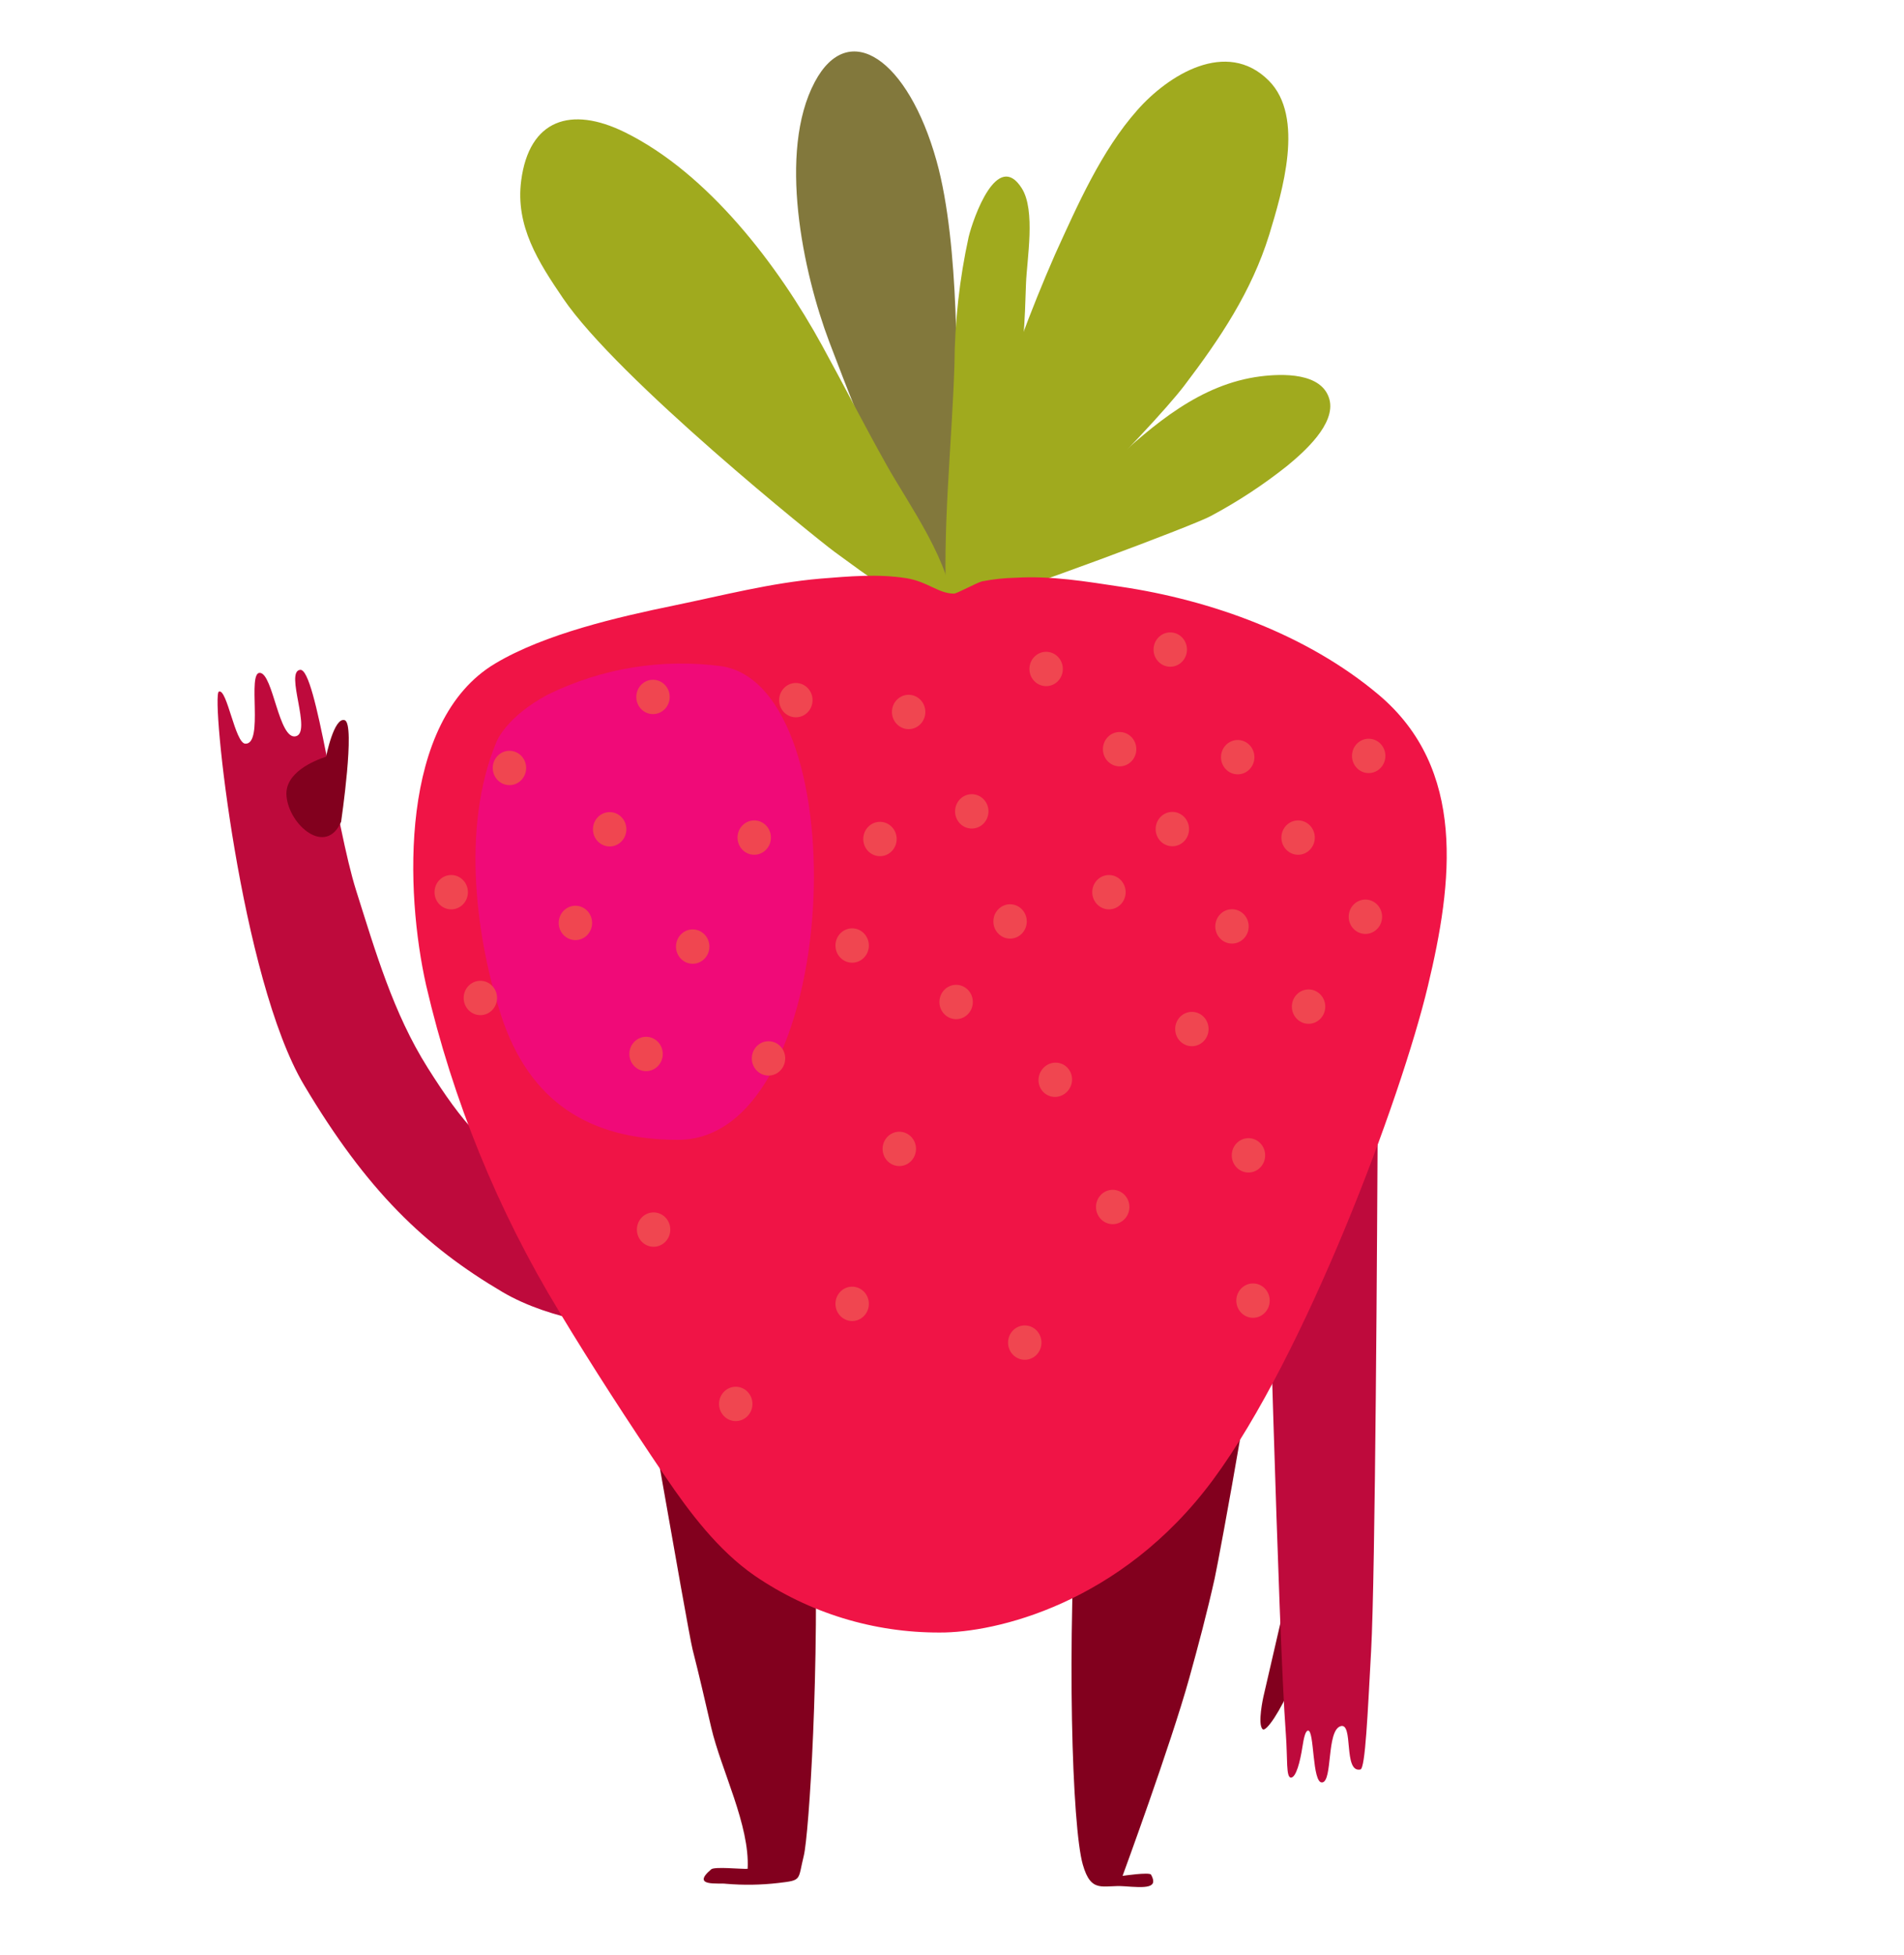 <svg xmlns="http://www.w3.org/2000/svg" xmlns:xlink="http://www.w3.org/1999/xlink" width="114" height="117" version="1.1" viewBox="0 0 114 117" xml:space="preserve"><g><title>strawberry-a</title><desc>Created with Sketch.</desc><g id="food" fill="none" fill-rule="evenodd" stroke="none" stroke-width="1"><g id="strawberry-a" fill-rule="nonzero"><g id="scratch_fridge_strawberry01" transform="translate(13, 3)"><path id="Shape" fill="#82001E" d="M64.959,96.419 C64.959,96.419 63.974,93.115 63.849,93.343 L62.643,98.562 C62.643,98.562 62.277,100.196 62.598,100.493 C62.816,100.694 63.72,99.289 64.275,97.94 L64.3,97.88 L64.959,96.419 Z"/><path id="Shape" fill="#BE0A3C" d="M62.627,62.981 C62.928,69.73 63.515,94.391 63.99,100.807 C64.098,102.264 63.99,103.396 64.296,103.392 C64.601,103.388 64.843,102.445 64.979,101.565 C65.064,101.023 65.152,100.61 65.309,100.578 C65.711,100.497 65.546,103.765 66.17,103.681 C66.793,103.597 66.423,100.618 67.248,100.321 C68.072,100.024 67.4,103.131 68.454,102.906 C68.748,102.838 68.888,99.55 69.093,95.828 C69.347,91.324 69.455,70.701 69.496,62.985 C69.496,62.985 69.717,58.168 66.097,58.063 C62.478,57.959 62.627,62.981 62.627,62.981 Z"/><path id="Shape" fill="#82001E" d="M62.47,74.306 C62.309,74.226 64.279,65.314 57.378,65.314 C50.477,65.314 50.541,104.099 51.832,108.599 C52.335,110.365 53.039,109.803 54.31,109.896 C55.58,109.988 56.377,110.032 55.918,109.201 C55.826,109.032 54.213,109.273 54.213,109.273 C54.213,109.273 57.089,101.449 58.199,97.462 C58.75,95.483 59.28,93.48 59.727,91.473 C59.968,90.417 62.739,75.366 62.47,74.306 Z"/><path id="Shape" fill="#82001E" d="M24.677,74.716 C24.782,74.792 28.164,94.52 28.466,95.716 C28.868,97.282 29.218,98.827 29.584,100.397 C30.179,102.946 31.9,106.242 31.764,108.852 C31.394,108.876 29.789,108.707 29.584,108.88 C28.325,109.944 30.062,109.683 30.461,109.747 C31.509,109.837 32.564,109.821 33.61,109.699 C35.041,109.53 34.76,109.55 35.126,108.069 C35.737,105.592 37.808,67.799 30.344,67.923 C22.88,68.047 24.774,74.619 24.677,74.716 Z"/><path id="Shape" fill="#BE0A3C" d="M20.438,68.517 L19.538,67.967 C16.147,65.94 14.679,64.193 12.608,60.909 C10.537,57.626 9.475,53.928 8.325,50.303 C7.09,46.405 5.936,37.015 4.979,37.091 C4.022,37.167 5.711,40.857 4.701,41.069 C3.692,41.282 3.354,37.332 2.566,37.272 C1.778,37.211 2.815,41.555 1.689,41.511 C1.074,41.487 0.595,38.191 0.105,38.392 C-0.386,38.592 1.424,55.586 5.196,61.929 C8.968,68.272 12.435,71.588 17.08,74.326 C20.073,76.085 23.833,76.382 26.19,76.815 C26.19,76.815 29.894,76.494 29.214,72.54 C28.534,68.585 20.438,68.517 20.438,68.517 Z"/><path id="Shape" fill="#82001E" d="M7.641,40.106 C6.998,39.889 6.523,42.29 6.523,42.29 C5.811,42.523 4.026,43.245 4.154,44.65 C4.315,46.401 6.515,48.264 7.424,46.184 C7.424,46.168 8.289,40.323 7.641,40.106 Z"/><path id="Shape" fill="#82783C" d="M36.654,17.468 C35.07,13.28 33.565,6.086 35.781,1.911 C37.816,-1.919 41.376,0.55 43.073,6.624 C44.505,11.735 44.247,20.157 44.312,21.936 C44.384,23.899 44.147,25.822 44.062,27.773 C43.994,29.419 44.585,32.161 43.994,33.646 C41.022,28.504 38.753,23.012 36.654,17.468 Z"/><path id="Shape" fill="#A0AA1E" d="M44.03,33.57 C41.681,33.691 38.762,31.314 36.952,30.017 C35.987,29.307 23.978,19.672 20.712,14.854 C19.236,12.686 17.848,10.526 18.206,7.804 C18.685,4.155 21.178,3.324 24.408,4.914 C29.415,7.379 33.602,12.899 36.228,17.692 C37.535,20.073 38.778,22.51 40.101,24.862 C41.376,27.139 44.09,30.88 44.03,33.57 Z"/><path id="Shape" fill="#A0AA1E" d="M43.588,33.438 C43.435,31.747 44.565,29.487 44.951,27.841 C45.353,26.079 45.755,24.345 46.326,22.622 C47.405,19.082 48.69,15.607 50.175,12.216 C51.514,9.282 52.938,6.022 55.098,3.589 C56.936,1.501 60.431,-0.703 62.96,1.819 C65.144,3.999 63.765,8.503 62.992,11.052 C61.935,14.453 60.049,17.263 57.913,20.073 C55.902,22.723 46.294,32.542 43.588,33.438 Z"/><path id="Shape" fill="#A0AA1E" d="M43.938,33.558 C45.047,32.109 46.869,30.904 48.217,29.628 C49.962,27.974 51.744,26.364 53.517,24.746 C56.095,22.397 58.85,19.989 62.462,19.527 C63.769,19.362 66.146,19.282 66.596,20.896 C66.998,22.381 65.04,24.08 64.074,24.878 C62.642,26.018 61.109,27.024 59.494,27.885 C58.597,28.395 47.883,32.426 43.938,33.558 Z"/><path id="Shape" fill="#A0AA1E" d="M43.68,33.634 C43.407,28.66 43.986,23.778 44.147,18.836 C44.163,16.259 44.448,13.691 44.999,11.173 C45.281,10.024 46.712,5.954 48.176,8.266 C49.021,9.595 48.482,12.514 48.43,13.995 C48.353,16.139 48.329,18.487 47.597,20.539 C47.115,21.872 43.946,33.65 43.68,33.634 Z"/><path id="Shape" fill="#F01446" d="M43.286,94.708 C39.321,94.728 35.444,93.539 32.174,91.3 C30.002,89.795 28.289,87.526 26.821,85.358 C24.629,82.119 22.477,78.811 20.455,75.458 C16.792,69.426 14.112,62.851 12.516,55.98 C11.261,50.415 10.867,40.15 16.654,36.709 C19.618,34.939 24.01,33.927 27.368,33.237 C30.276,32.639 33.143,31.888 36.131,31.631 C37.837,31.495 39.558,31.338 41.247,31.603 C42.546,31.808 43.177,32.522 44.114,32.53 C44.295,32.53 45.474,31.876 45.8,31.796 C46.462,31.666 47.135,31.593 47.81,31.579 C49.958,31.454 51.977,31.796 54.084,32.113 C59.526,32.916 65.265,34.987 69.524,38.564 C74.837,43.024 73.972,49.849 72.5,55.988 C70.891,62.748 65.144,78.116 59.63,85.567 C54.117,93.018 46.552,94.724 43.286,94.708 Z"/><path id="Shape" fill="#F00A78" d="M16.726,41.399 C16.726,41.399 17.302,39.885 19.843,38.552 C23.054,36.984 26.657,36.4 30.199,36.874 C38.432,38.139 37.406,65.221 27.593,65.221 C22.276,65.221 18.681,62.937 16.996,57.754 C15.572,53.37 14.551,46.609 16.726,41.399 Z"/><ellipse id="Oval" cx="38.022" cy="75.037" fill="#F04650" rx="1" ry="1.028"/><ellipse id="Oval" cx="57.193" cy="46.622" fill="#F04650" rx="1" ry="1.028"/><ellipse id="Oval" cx="54.036" cy="41.84" fill="#F04650" rx="1" ry="1.028"/><ellipse id="Oval" cx="61.106" cy="42.318" fill="#F04650" rx="1" ry="1.028"/><ellipse id="Oval" cx="49.636" cy="37.039" fill="#F04650" rx="1" ry="1.028"/><ellipse id="Oval" cx="41.404" cy="39.612" fill="#F04650" rx="1" ry="1.028"/><ellipse id="Oval" cx="34.651" cy="38.905" fill="#F04650" rx="1" ry="1.028"/><ellipse id="Oval" cx="26.097" cy="38.713" fill="#F04650" rx="1" ry="1.028"/><ellipse id="Oval" cx="32.158" cy="47.131" fill="#F04650" rx="1" ry="1.028"/><ellipse id="Oval" cx="23.503" cy="46.634" fill="#F04650" rx="1" ry="1.028"/><ellipse id="Oval" cx="48.357" cy="77.357" fill="#F04650" rx="1" ry="1.028"/><ellipse id="Oval" cx="45.184" cy="45.562" fill="#F04650" rx="1" ry="1.028"/><ellipse id="Oval" cx="47.477" cy="52.15" fill="#F04650" rx="1" ry="1.028"/><ellipse id="Oval" cx="39.687" cy="47.216" fill="#F04650" rx="1" ry="1.028"/><ellipse id="Oval" cx="31.052" cy="81.027" fill="#F04650" rx="1" ry="1.028"/><ellipse id="Oval" cx="38.022" cy="53.591" fill="#F04650" rx="1" ry="1.028"/><ellipse id="Oval" cx="26.133" cy="70.593" fill="#F04650" rx="1" ry="1.028"/><ellipse id="Oval" cx="33.014" cy="60.347" fill="#F04650" rx="1" ry="1.028"/><ellipse id="Oval" cx="25.683" cy="60.082" fill="#F04650" rx="1" ry="1.028"/><ellipse id="Oval" cx="58.363" cy="58.589" fill="#F04650" rx="1" ry="1.028"/><ellipse id="Oval" cx="64.722" cy="47.131" fill="#F04650" rx="1" ry="1.028"/><ellipse id="Oval" cx="65.349" cy="57.248" fill="#F04650" rx="1" ry="1.028"/><ellipse id="Oval" cx="68.752" cy="51.869" fill="#F04650" rx="1" ry="1.028"/><ellipse id="Oval" cx="68.949" cy="42.242" fill="#F04650" rx="1" ry="1.028"/><ellipse id="Oval" cx="57.068" cy="35.878" fill="#F04650" rx="1" ry="1.028"/><ellipse id="Oval" cx="17.503" cy="42.964" fill="#F04650" rx="1" ry="1.028"/><ellipse id="Oval" cx="15.761" cy="56.73" fill="#F04650" rx="1" ry="1.028"/><ellipse id="Oval" cx="14.016" cy="50.399" fill="#F04650" rx="1" ry="1.028"/><ellipse id="Oval" cx="44.247" cy="56.971" fill="#F04650" rx="1" ry="1.028"/><ellipse id="Oval" cx="61.75" cy="66.149" fill="#F04650" rx="1" ry="1.028"/><ellipse id="Oval" cx="50.184" cy="61.627" fill="#F04650" rx="1.03" ry="1" transform="translate(50.184, 61.627) rotate(-68.5) translate(-50.184, -61.627)"/><ellipse id="Oval" cx="53.397" cy="50.399" fill="#F04650" rx="1" ry="1.028"/><ellipse id="Oval" cx="40.845" cy="65.763" fill="#F04650" rx="1" ry="1.028"/><ellipse id="Oval" cx="60.764" cy="52.447" fill="#F04650" rx="1" ry="1.028"/><ellipse id="Oval" cx="62.023" cy="74.844" fill="#F04650" rx="1" ry="1.028"/><ellipse id="Oval" cx="53.622" cy="69.24" fill="#F04650" rx="1" ry="1.028"/><ellipse id="Oval" cx="28.474" cy="53.655" fill="#F04650" rx="1" ry="1.028"/><ellipse id="Oval" cx="21.452" cy="52.238" fill="#F04650" rx="1" ry="1.028"/></g></g></g></g></svg>